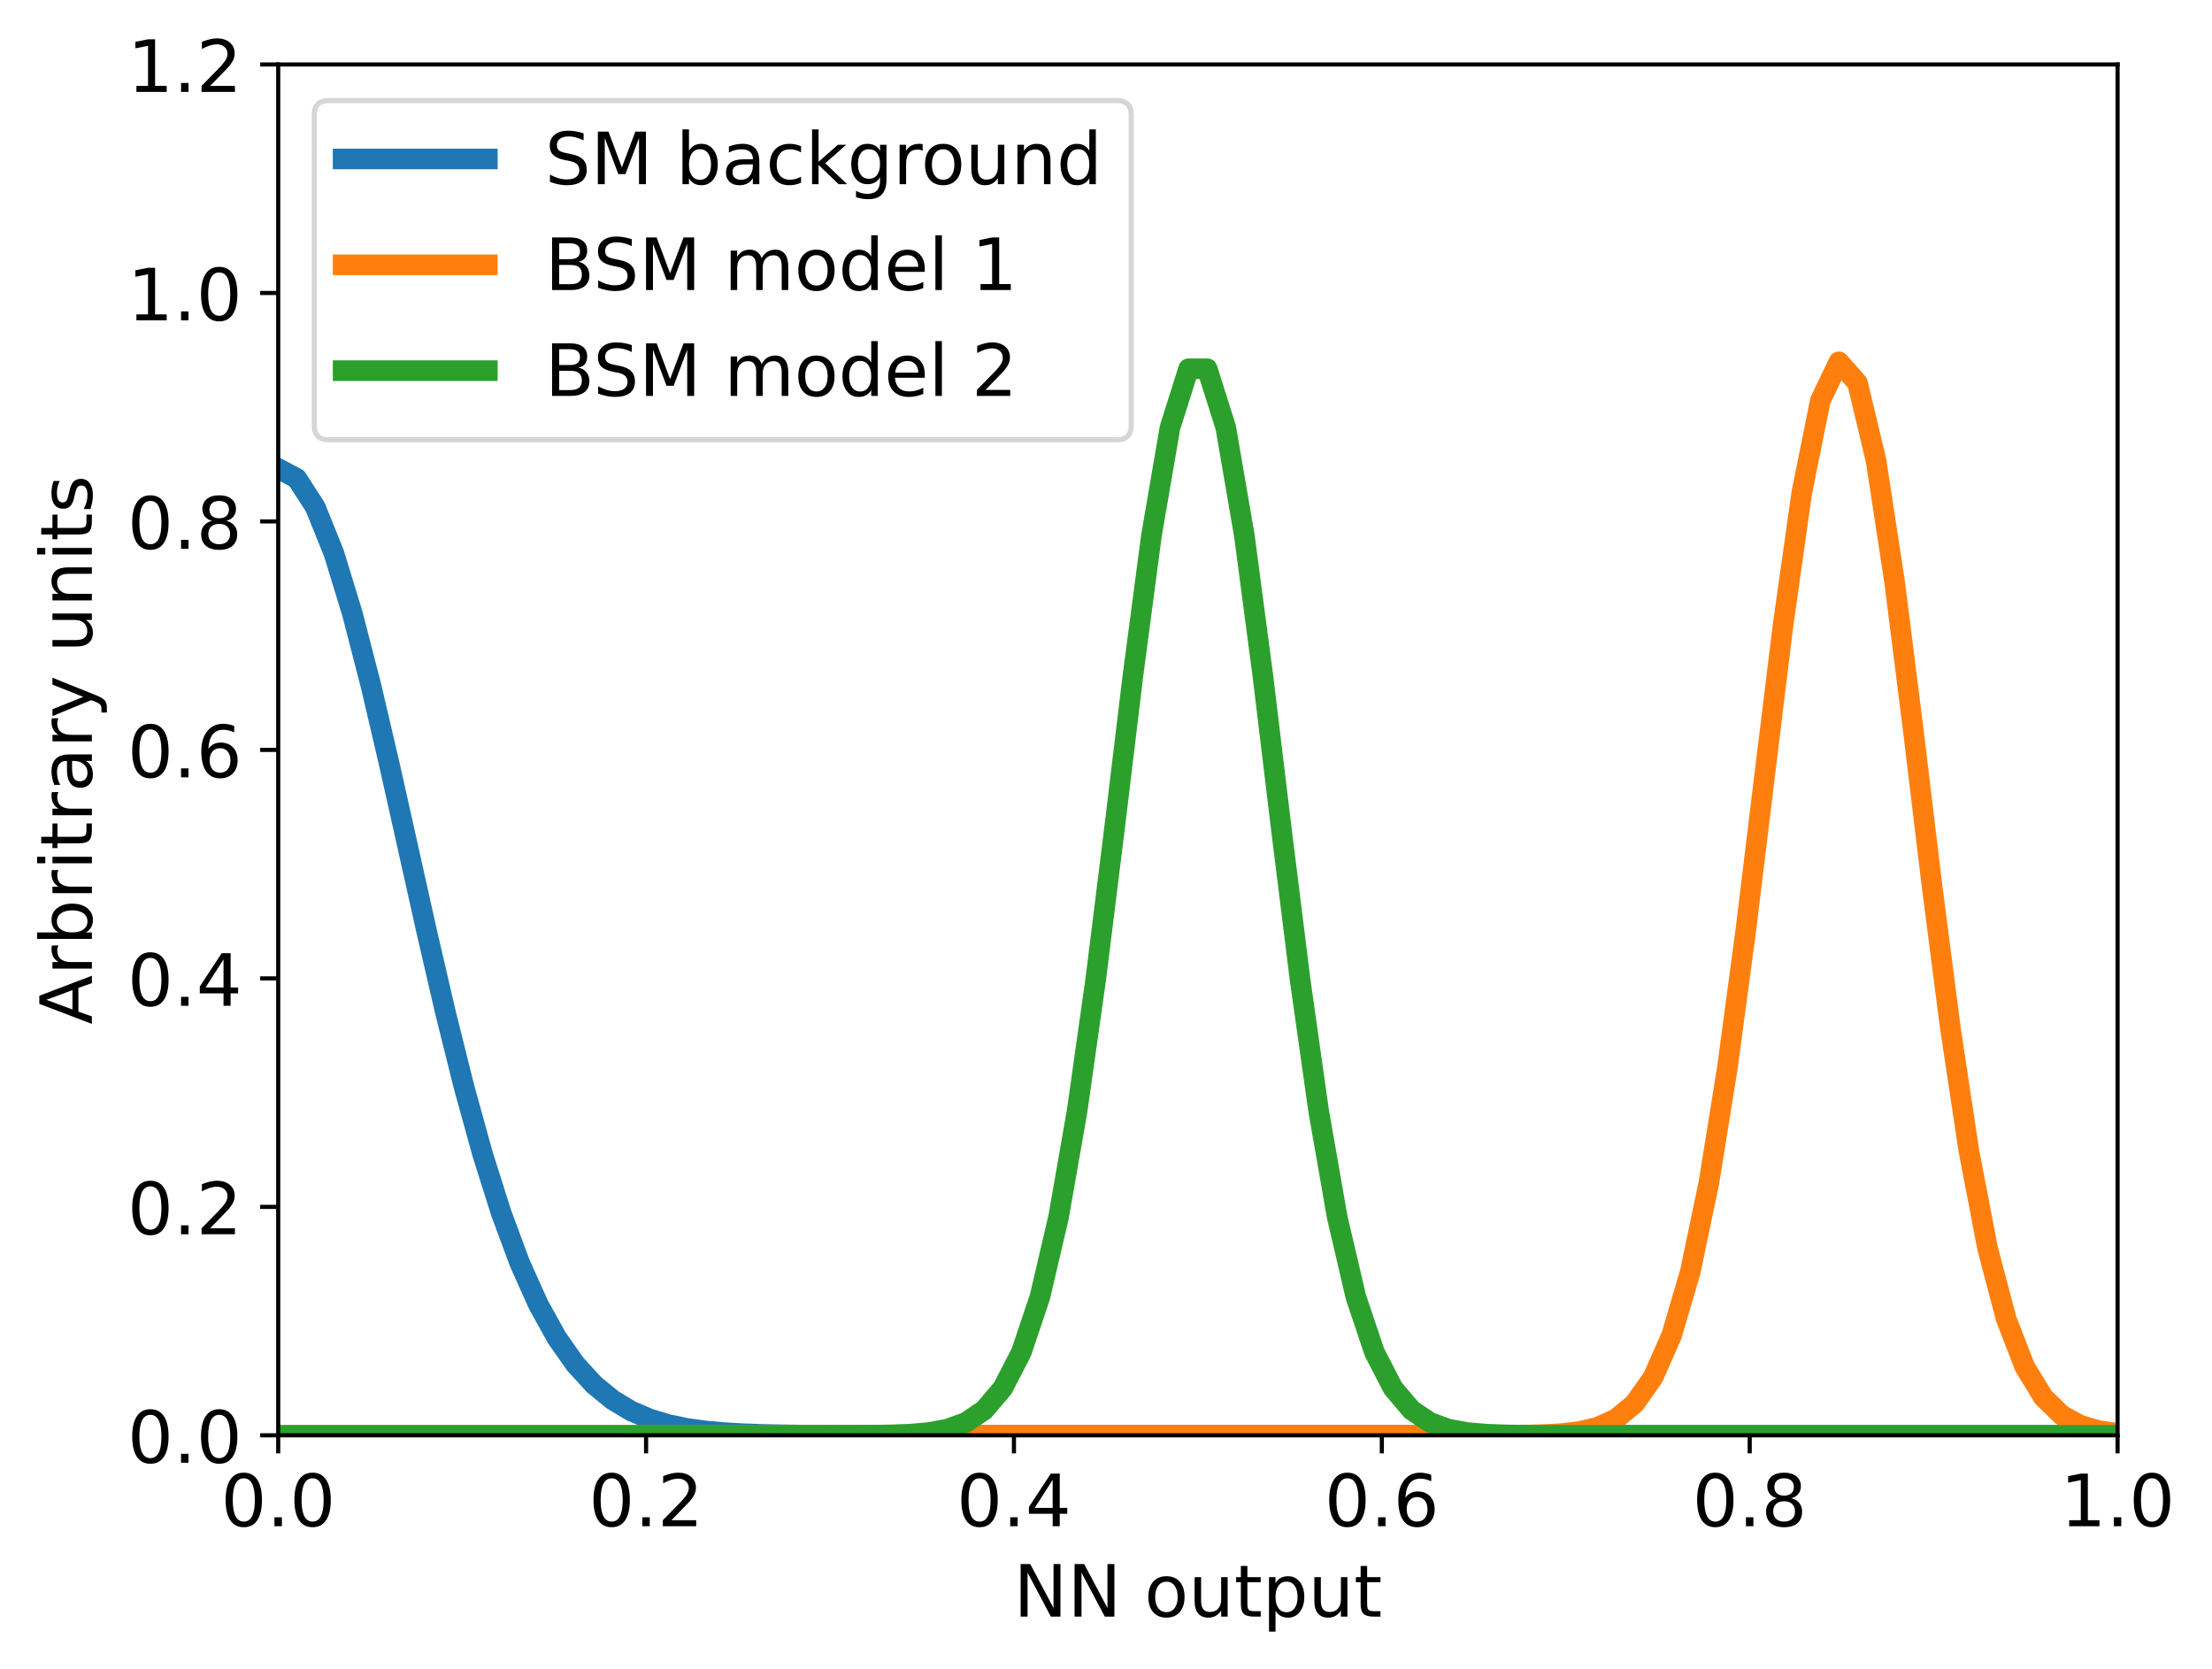 <?xml version="1.0" encoding="utf-8" standalone="no"?>
<!DOCTYPE svg PUBLIC "-//W3C//DTD SVG 1.1//EN"
  "http://www.w3.org/Graphics/SVG/1.1/DTD/svg11.dtd">
<!-- Created with matplotlib (https://matplotlib.org/) -->
<svg height="323.93pt" version="1.1" viewBox="0 0 429.466 323.93" width="429.466pt" xmlns="http://www.w3.org/2000/svg" xmlns:xlink="http://www.w3.org/1999/xlink">
 <defs>
  <style type="text/css">*{stroke-linecap:butt;stroke-linejoin:round;}</style>
 </defs>
 <g id="figure_1">
  <g id="patch_1">
   <path d="M 0 323.93 
L 429.466 323.93 
L 429.466 0 
L 0 0 
z
" style="fill:#ffffff;"/>
  </g>
  <g id="axes_1">
   <g id="patch_2">
    <path d="M 54.014 278.631 
L 411.134 278.631 
L 411.134 12.519 
L 54.014 12.519 
z
" style="fill:#ffffff;"/>
   </g>
   <g id="matplotlib.axis_1">
    <g id="xtick_1">
     <g id="line2d_1">
      <defs>
       <path d="M 0 0 
L 0 3.5 
" id="ma8c63d725e" style="stroke:#000000;stroke-width:0.8;"/>
      </defs>
      <g>
       <use style="stroke:#000000;stroke-width:0.8;" x="54.014" xlink:href="#ma8c63d725e" y="278.631"/>
      </g>
     </g>
     <g id="text_1">
      <!-- 0.0 -->
      <g transform="translate(42.882 296.269)scale(0.14 -0.14)">
       <defs>
        <path d="M 31.781 66.406 
Q 24.172 66.406 20.328 58.906 
Q 16.5 51.422 16.5 36.375 
Q 16.5 21.391 20.328 13.891 
Q 24.172 6.391 31.781 6.391 
Q 39.453 6.391 43.281 13.891 
Q 47.125 21.391 47.125 36.375 
Q 47.125 51.422 43.281 58.906 
Q 39.453 66.406 31.781 66.406 
z
M 31.781 74.219 
Q 44.047 74.219 50.516 64.516 
Q 56.984 54.828 56.984 36.375 
Q 56.984 17.969 50.516 8.266 
Q 44.047 -1.422 31.781 -1.422 
Q 19.531 -1.422 13.062 8.266 
Q 6.594 17.969 6.594 36.375 
Q 6.594 54.828 13.062 64.516 
Q 19.531 74.219 31.781 74.219 
z
" id="DejaVuSans-48"/>
        <path d="M 10.688 12.406 
L 21 12.406 
L 21 0 
L 10.688 0 
z
" id="DejaVuSans-46"/>
       </defs>
       <use xlink:href="#DejaVuSans-48"/>
       <use x="63.623" xlink:href="#DejaVuSans-46"/>
       <use x="95.41" xlink:href="#DejaVuSans-48"/>
      </g>
     </g>
    </g>
    <g id="xtick_2">
     <g id="line2d_2">
      <g>
       <use style="stroke:#000000;stroke-width:0.8;" x="125.438" xlink:href="#ma8c63d725e" y="278.631"/>
      </g>
     </g>
     <g id="text_2">
      <!-- 0.2 -->
      <g transform="translate(114.306 296.269)scale(0.14 -0.14)">
       <defs>
        <path d="M 19.188 8.297 
L 53.609 8.297 
L 53.609 0 
L 7.328 0 
L 7.328 8.297 
Q 12.938 14.109 22.625 23.891 
Q 32.328 33.688 34.812 36.531 
Q 39.547 41.844 41.422 45.531 
Q 43.312 49.219 43.312 52.781 
Q 43.312 58.594 39.234 62.25 
Q 35.156 65.922 28.609 65.922 
Q 23.969 65.922 18.812 64.312 
Q 13.672 62.703 7.812 59.422 
L 7.812 69.391 
Q 13.766 71.781 18.938 73 
Q 24.125 74.219 28.422 74.219 
Q 39.75 74.219 46.484 68.547 
Q 53.219 62.891 53.219 53.422 
Q 53.219 48.922 51.531 44.891 
Q 49.859 40.875 45.406 35.406 
Q 44.188 33.984 37.641 27.219 
Q 31.109 20.453 19.188 8.297 
z
" id="DejaVuSans-50"/>
       </defs>
       <use xlink:href="#DejaVuSans-48"/>
       <use x="63.623" xlink:href="#DejaVuSans-46"/>
       <use x="95.41" xlink:href="#DejaVuSans-50"/>
      </g>
     </g>
    </g>
    <g id="xtick_3">
     <g id="line2d_3">
      <g>
       <use style="stroke:#000000;stroke-width:0.8;" x="196.862" xlink:href="#ma8c63d725e" y="278.631"/>
      </g>
     </g>
     <g id="text_3">
      <!-- 0.4 -->
      <g transform="translate(185.73 296.269)scale(0.14 -0.14)">
       <defs>
        <path d="M 37.797 64.312 
L 12.891 25.391 
L 37.797 25.391 
z
M 35.203 72.906 
L 47.609 72.906 
L 47.609 25.391 
L 58.016 25.391 
L 58.016 17.188 
L 47.609 17.188 
L 47.609 0 
L 37.797 0 
L 37.797 17.188 
L 4.891 17.188 
L 4.891 26.703 
z
" id="DejaVuSans-52"/>
       </defs>
       <use xlink:href="#DejaVuSans-48"/>
       <use x="63.623" xlink:href="#DejaVuSans-46"/>
       <use x="95.41" xlink:href="#DejaVuSans-52"/>
      </g>
     </g>
    </g>
    <g id="xtick_4">
     <g id="line2d_4">
      <g>
       <use style="stroke:#000000;stroke-width:0.8;" x="268.286" xlink:href="#ma8c63d725e" y="278.631"/>
      </g>
     </g>
     <g id="text_4">
      <!-- 0.6 -->
      <g transform="translate(257.154 296.269)scale(0.14 -0.14)">
       <defs>
        <path d="M 33.016 40.375 
Q 26.375 40.375 22.484 35.828 
Q 18.609 31.297 18.609 23.391 
Q 18.609 15.531 22.484 10.953 
Q 26.375 6.391 33.016 6.391 
Q 39.656 6.391 43.531 10.953 
Q 47.406 15.531 47.406 23.391 
Q 47.406 31.297 43.531 35.828 
Q 39.656 40.375 33.016 40.375 
z
M 52.594 71.297 
L 52.594 62.312 
Q 48.875 64.062 45.094 64.984 
Q 41.312 65.922 37.594 65.922 
Q 27.828 65.922 22.672 59.328 
Q 17.531 52.734 16.797 39.406 
Q 19.672 43.656 24.016 45.922 
Q 28.375 48.188 33.594 48.188 
Q 44.578 48.188 50.953 41.516 
Q 57.328 34.859 57.328 23.391 
Q 57.328 12.156 50.688 5.359 
Q 44.047 -1.422 33.016 -1.422 
Q 20.359 -1.422 13.672 8.266 
Q 6.984 17.969 6.984 36.375 
Q 6.984 53.656 15.188 63.938 
Q 23.391 74.219 37.203 74.219 
Q 40.922 74.219 44.703 73.484 
Q 48.484 72.75 52.594 71.297 
z
" id="DejaVuSans-54"/>
       </defs>
       <use xlink:href="#DejaVuSans-48"/>
       <use x="63.623" xlink:href="#DejaVuSans-46"/>
       <use x="95.41" xlink:href="#DejaVuSans-54"/>
      </g>
     </g>
    </g>
    <g id="xtick_5">
     <g id="line2d_5">
      <g>
       <use style="stroke:#000000;stroke-width:0.8;" x="339.71" xlink:href="#ma8c63d725e" y="278.631"/>
      </g>
     </g>
     <g id="text_5">
      <!-- 0.8 -->
      <g transform="translate(328.578 296.269)scale(0.14 -0.14)">
       <defs>
        <path d="M 31.781 34.625 
Q 24.75 34.625 20.719 30.859 
Q 16.703 27.094 16.703 20.516 
Q 16.703 13.922 20.719 10.156 
Q 24.75 6.391 31.781 6.391 
Q 38.812 6.391 42.859 10.172 
Q 46.922 13.969 46.922 20.516 
Q 46.922 27.094 42.891 30.859 
Q 38.875 34.625 31.781 34.625 
z
M 21.922 38.812 
Q 15.578 40.375 12.031 44.719 
Q 8.5 49.078 8.5 55.328 
Q 8.5 64.062 14.719 69.141 
Q 20.953 74.219 31.781 74.219 
Q 42.672 74.219 48.875 69.141 
Q 55.078 64.062 55.078 55.328 
Q 55.078 49.078 51.531 44.719 
Q 48 40.375 41.703 38.812 
Q 48.828 37.156 52.797 32.312 
Q 56.781 27.484 56.781 20.516 
Q 56.781 9.906 50.312 4.234 
Q 43.844 -1.422 31.781 -1.422 
Q 19.734 -1.422 13.25 4.234 
Q 6.781 9.906 6.781 20.516 
Q 6.781 27.484 10.781 32.312 
Q 14.797 37.156 21.922 38.812 
z
M 18.312 54.391 
Q 18.312 48.734 21.844 45.562 
Q 25.391 42.391 31.781 42.391 
Q 38.141 42.391 41.719 45.562 
Q 45.312 48.734 45.312 54.391 
Q 45.312 60.062 41.719 63.234 
Q 38.141 66.406 31.781 66.406 
Q 25.391 66.406 21.844 63.234 
Q 18.312 60.062 18.312 54.391 
z
" id="DejaVuSans-56"/>
       </defs>
       <use xlink:href="#DejaVuSans-48"/>
       <use x="63.623" xlink:href="#DejaVuSans-46"/>
       <use x="95.41" xlink:href="#DejaVuSans-56"/>
      </g>
     </g>
    </g>
    <g id="xtick_6">
     <g id="line2d_6">
      <g>
       <use style="stroke:#000000;stroke-width:0.8;" x="411.134" xlink:href="#ma8c63d725e" y="278.631"/>
      </g>
     </g>
     <g id="text_6">
      <!-- 1.0 -->
      <g transform="translate(400.002 296.269)scale(0.14 -0.14)">
       <defs>
        <path d="M 12.406 8.297 
L 28.516 8.297 
L 28.516 63.922 
L 10.984 60.406 
L 10.984 69.391 
L 28.422 72.906 
L 38.281 72.906 
L 38.281 8.297 
L 54.391 8.297 
L 54.391 0 
L 12.406 0 
z
" id="DejaVuSans-49"/>
       </defs>
       <use xlink:href="#DejaVuSans-49"/>
       <use x="63.623" xlink:href="#DejaVuSans-46"/>
       <use x="95.41" xlink:href="#DejaVuSans-48"/>
      </g>
     </g>
    </g>
    <g id="text_7">
     <!-- NN output -->
     <g transform="translate(196.787 313.818)scale(0.14 -0.14)">
      <defs>
       <path d="M 9.812 72.906 
L 23.094 72.906 
L 55.422 11.922 
L 55.422 72.906 
L 64.984 72.906 
L 64.984 0 
L 51.703 0 
L 19.391 60.984 
L 19.391 0 
L 9.812 0 
z
" id="DejaVuSans-78"/>
       <path id="DejaVuSans-32"/>
       <path d="M 30.609 48.391 
Q 23.391 48.391 19.188 42.75 
Q 14.984 37.109 14.984 27.297 
Q 14.984 17.484 19.156 11.844 
Q 23.344 6.203 30.609 6.203 
Q 37.797 6.203 41.984 11.859 
Q 46.188 17.531 46.188 27.297 
Q 46.188 37.016 41.984 42.703 
Q 37.797 48.391 30.609 48.391 
z
M 30.609 56 
Q 42.328 56 49.016 48.375 
Q 55.719 40.766 55.719 27.297 
Q 55.719 13.875 49.016 6.219 
Q 42.328 -1.422 30.609 -1.422 
Q 18.844 -1.422 12.172 6.219 
Q 5.516 13.875 5.516 27.297 
Q 5.516 40.766 12.172 48.375 
Q 18.844 56 30.609 56 
z
" id="DejaVuSans-111"/>
       <path d="M 8.5 21.578 
L 8.5 54.688 
L 17.484 54.688 
L 17.484 21.922 
Q 17.484 14.156 20.5 10.266 
Q 23.531 6.391 29.594 6.391 
Q 36.859 6.391 41.078 11.031 
Q 45.312 15.672 45.312 23.688 
L 45.312 54.688 
L 54.297 54.688 
L 54.297 0 
L 45.312 0 
L 45.312 8.406 
Q 42.047 3.422 37.719 1 
Q 33.406 -1.422 27.688 -1.422 
Q 18.266 -1.422 13.375 4.438 
Q 8.5 10.297 8.5 21.578 
z
M 31.109 56 
z
" id="DejaVuSans-117"/>
       <path d="M 18.312 70.219 
L 18.312 54.688 
L 36.812 54.688 
L 36.812 47.703 
L 18.312 47.703 
L 18.312 18.016 
Q 18.312 11.328 20.141 9.422 
Q 21.969 7.516 27.594 7.516 
L 36.812 7.516 
L 36.812 0 
L 27.594 0 
Q 17.188 0 13.234 3.875 
Q 9.281 7.766 9.281 18.016 
L 9.281 47.703 
L 2.688 47.703 
L 2.688 54.688 
L 9.281 54.688 
L 9.281 70.219 
z
" id="DejaVuSans-116"/>
       <path d="M 18.109 8.203 
L 18.109 -20.797 
L 9.078 -20.797 
L 9.078 54.688 
L 18.109 54.688 
L 18.109 46.391 
Q 20.953 51.266 25.266 53.625 
Q 29.594 56 35.594 56 
Q 45.562 56 51.781 48.094 
Q 58.016 40.188 58.016 27.297 
Q 58.016 14.406 51.781 6.484 
Q 45.562 -1.422 35.594 -1.422 
Q 29.594 -1.422 25.266 0.953 
Q 20.953 3.328 18.109 8.203 
z
M 48.688 27.297 
Q 48.688 37.203 44.609 42.844 
Q 40.531 48.484 33.406 48.484 
Q 26.266 48.484 22.188 42.844 
Q 18.109 37.203 18.109 27.297 
Q 18.109 17.391 22.188 11.75 
Q 26.266 6.109 33.406 6.109 
Q 40.531 6.109 44.609 11.75 
Q 48.688 17.391 48.688 27.297 
z
" id="DejaVuSans-112"/>
      </defs>
      <use xlink:href="#DejaVuSans-78"/>
      <use x="74.805" xlink:href="#DejaVuSans-78"/>
      <use x="149.609" xlink:href="#DejaVuSans-32"/>
      <use x="181.396" xlink:href="#DejaVuSans-111"/>
      <use x="242.578" xlink:href="#DejaVuSans-117"/>
      <use x="305.957" xlink:href="#DejaVuSans-116"/>
      <use x="345.166" xlink:href="#DejaVuSans-112"/>
      <use x="408.643" xlink:href="#DejaVuSans-117"/>
      <use x="472.021" xlink:href="#DejaVuSans-116"/>
     </g>
    </g>
   </g>
   <g id="matplotlib.axis_2">
    <g id="ytick_1">
     <g id="line2d_7">
      <defs>
       <path d="M 0 0 
L -3.5 0 
" id="mce5cf6ac0a" style="stroke:#000000;stroke-width:0.8;"/>
      </defs>
      <g>
       <use style="stroke:#000000;stroke-width:0.8;" x="54.014" xlink:href="#mce5cf6ac0a" y="278.631"/>
      </g>
     </g>
     <g id="text_8">
      <!-- 0.0 -->
      <g transform="translate(24.749 283.95)scale(0.14 -0.14)">
       <use xlink:href="#DejaVuSans-48"/>
       <use x="63.623" xlink:href="#DejaVuSans-46"/>
       <use x="95.41" xlink:href="#DejaVuSans-48"/>
      </g>
     </g>
    </g>
    <g id="ytick_2">
     <g id="line2d_8">
      <g>
       <use style="stroke:#000000;stroke-width:0.8;" x="54.014" xlink:href="#mce5cf6ac0a" y="234.279"/>
      </g>
     </g>
     <g id="text_9">
      <!-- 0.2 -->
      <g transform="translate(24.749 239.598)scale(0.14 -0.14)">
       <use xlink:href="#DejaVuSans-48"/>
       <use x="63.623" xlink:href="#DejaVuSans-46"/>
       <use x="95.41" xlink:href="#DejaVuSans-50"/>
      </g>
     </g>
    </g>
    <g id="ytick_3">
     <g id="line2d_9">
      <g>
       <use style="stroke:#000000;stroke-width:0.8;" x="54.014" xlink:href="#mce5cf6ac0a" y="189.927"/>
      </g>
     </g>
     <g id="text_10">
      <!-- 0.4 -->
      <g transform="translate(24.749 195.246)scale(0.14 -0.14)">
       <use xlink:href="#DejaVuSans-48"/>
       <use x="63.623" xlink:href="#DejaVuSans-46"/>
       <use x="95.41" xlink:href="#DejaVuSans-52"/>
      </g>
     </g>
    </g>
    <g id="ytick_4">
     <g id="line2d_10">
      <g>
       <use style="stroke:#000000;stroke-width:0.8;" x="54.014" xlink:href="#mce5cf6ac0a" y="145.575"/>
      </g>
     </g>
     <g id="text_11">
      <!-- 0.6 -->
      <g transform="translate(24.749 150.894)scale(0.14 -0.14)">
       <use xlink:href="#DejaVuSans-48"/>
       <use x="63.623" xlink:href="#DejaVuSans-46"/>
       <use x="95.41" xlink:href="#DejaVuSans-54"/>
      </g>
     </g>
    </g>
    <g id="ytick_5">
     <g id="line2d_11">
      <g>
       <use style="stroke:#000000;stroke-width:0.8;" x="54.014" xlink:href="#mce5cf6ac0a" y="101.223"/>
      </g>
     </g>
     <g id="text_12">
      <!-- 0.8 -->
      <g transform="translate(24.749 106.542)scale(0.14 -0.14)">
       <use xlink:href="#DejaVuSans-48"/>
       <use x="63.623" xlink:href="#DejaVuSans-46"/>
       <use x="95.41" xlink:href="#DejaVuSans-56"/>
      </g>
     </g>
    </g>
    <g id="ytick_6">
     <g id="line2d_12">
      <g>
       <use style="stroke:#000000;stroke-width:0.8;" x="54.014" xlink:href="#mce5cf6ac0a" y="56.871"/>
      </g>
     </g>
     <g id="text_13">
      <!-- 1.0 -->
      <g transform="translate(24.749 62.19)scale(0.14 -0.14)">
       <use xlink:href="#DejaVuSans-49"/>
       <use x="63.623" xlink:href="#DejaVuSans-46"/>
       <use x="95.41" xlink:href="#DejaVuSans-48"/>
      </g>
     </g>
    </g>
    <g id="ytick_7">
     <g id="line2d_13">
      <g>
       <use style="stroke:#000000;stroke-width:0.8;" x="54.014" xlink:href="#mce5cf6ac0a" y="12.519"/>
      </g>
     </g>
     <g id="text_14">
      <!-- 1.2 -->
      <g transform="translate(24.749 17.838)scale(0.14 -0.14)">
       <use xlink:href="#DejaVuSans-49"/>
       <use x="63.623" xlink:href="#DejaVuSans-46"/>
       <use x="95.41" xlink:href="#DejaVuSans-50"/>
      </g>
     </g>
    </g>
    <g id="text_15">
     <!-- Arbritrary units -->
     <g transform="translate(17.838 198.872)rotate(-90)scale(0.14 -0.14)">
      <defs>
       <path d="M 34.188 63.188 
L 20.797 26.906 
L 47.609 26.906 
z
M 28.609 72.906 
L 39.797 72.906 
L 67.578 0 
L 57.328 0 
L 50.688 18.703 
L 17.828 18.703 
L 11.188 0 
L 0.781 0 
z
" id="DejaVuSans-65"/>
       <path d="M 41.109 46.297 
Q 39.594 47.172 37.812 47.578 
Q 36.031 48 33.891 48 
Q 26.266 48 22.188 43.047 
Q 18.109 38.094 18.109 28.812 
L 18.109 0 
L 9.078 0 
L 9.078 54.688 
L 18.109 54.688 
L 18.109 46.188 
Q 20.953 51.172 25.484 53.578 
Q 30.031 56 36.531 56 
Q 37.453 56 38.578 55.875 
Q 39.703 55.766 41.062 55.516 
z
" id="DejaVuSans-114"/>
       <path d="M 48.688 27.297 
Q 48.688 37.203 44.609 42.844 
Q 40.531 48.484 33.406 48.484 
Q 26.266 48.484 22.188 42.844 
Q 18.109 37.203 18.109 27.297 
Q 18.109 17.391 22.188 11.75 
Q 26.266 6.109 33.406 6.109 
Q 40.531 6.109 44.609 11.75 
Q 48.688 17.391 48.688 27.297 
z
M 18.109 46.391 
Q 20.953 51.266 25.266 53.625 
Q 29.594 56 35.594 56 
Q 45.562 56 51.781 48.094 
Q 58.016 40.188 58.016 27.297 
Q 58.016 14.406 51.781 6.484 
Q 45.562 -1.422 35.594 -1.422 
Q 29.594 -1.422 25.266 0.953 
Q 20.953 3.328 18.109 8.203 
L 18.109 0 
L 9.078 0 
L 9.078 75.984 
L 18.109 75.984 
z
" id="DejaVuSans-98"/>
       <path d="M 9.422 54.688 
L 18.406 54.688 
L 18.406 0 
L 9.422 0 
z
M 9.422 75.984 
L 18.406 75.984 
L 18.406 64.594 
L 9.422 64.594 
z
" id="DejaVuSans-105"/>
       <path d="M 34.281 27.484 
Q 23.391 27.484 19.188 25 
Q 14.984 22.516 14.984 16.5 
Q 14.984 11.719 18.141 8.906 
Q 21.297 6.109 26.703 6.109 
Q 34.188 6.109 38.703 11.406 
Q 43.219 16.703 43.219 25.484 
L 43.219 27.484 
z
M 52.203 31.203 
L 52.203 0 
L 43.219 0 
L 43.219 8.297 
Q 40.141 3.328 35.547 0.953 
Q 30.953 -1.422 24.312 -1.422 
Q 15.922 -1.422 10.953 3.297 
Q 6 8.016 6 15.922 
Q 6 25.141 12.172 29.828 
Q 18.359 34.516 30.609 34.516 
L 43.219 34.516 
L 43.219 35.406 
Q 43.219 41.609 39.141 45 
Q 35.062 48.391 27.688 48.391 
Q 23 48.391 18.547 47.266 
Q 14.109 46.141 10.016 43.891 
L 10.016 52.203 
Q 14.938 54.109 19.578 55.047 
Q 24.219 56 28.609 56 
Q 40.484 56 46.344 49.844 
Q 52.203 43.703 52.203 31.203 
z
" id="DejaVuSans-97"/>
       <path d="M 32.172 -5.078 
Q 28.375 -14.844 24.75 -17.812 
Q 21.141 -20.797 15.094 -20.797 
L 7.906 -20.797 
L 7.906 -13.281 
L 13.188 -13.281 
Q 16.891 -13.281 18.938 -11.516 
Q 21 -9.766 23.484 -3.219 
L 25.094 0.875 
L 2.984 54.688 
L 12.5 54.688 
L 29.594 11.922 
L 46.688 54.688 
L 56.203 54.688 
z
" id="DejaVuSans-121"/>
       <path d="M 54.891 33.016 
L 54.891 0 
L 45.906 0 
L 45.906 32.719 
Q 45.906 40.484 42.875 44.328 
Q 39.844 48.188 33.797 48.188 
Q 26.516 48.188 22.312 43.547 
Q 18.109 38.922 18.109 30.906 
L 18.109 0 
L 9.078 0 
L 9.078 54.688 
L 18.109 54.688 
L 18.109 46.188 
Q 21.344 51.125 25.703 53.562 
Q 30.078 56 35.797 56 
Q 45.219 56 50.047 50.172 
Q 54.891 44.344 54.891 33.016 
z
" id="DejaVuSans-110"/>
       <path d="M 44.281 53.078 
L 44.281 44.578 
Q 40.484 46.531 36.375 47.5 
Q 32.281 48.484 27.875 48.484 
Q 21.188 48.484 17.844 46.438 
Q 14.5 44.391 14.5 40.281 
Q 14.5 37.156 16.891 35.375 
Q 19.281 33.594 26.516 31.984 
L 29.594 31.297 
Q 39.156 29.25 43.188 25.516 
Q 47.219 21.781 47.219 15.094 
Q 47.219 7.469 41.188 3.016 
Q 35.156 -1.422 24.609 -1.422 
Q 20.219 -1.422 15.453 -0.562 
Q 10.688 0.297 5.422 2 
L 5.422 11.281 
Q 10.406 8.688 15.234 7.391 
Q 20.062 6.109 24.812 6.109 
Q 31.156 6.109 34.562 8.281 
Q 37.984 10.453 37.984 14.406 
Q 37.984 18.062 35.516 20.016 
Q 33.062 21.969 24.703 23.781 
L 21.578 24.516 
Q 13.234 26.266 9.516 29.906 
Q 5.812 33.547 5.812 39.891 
Q 5.812 47.609 11.281 51.797 
Q 16.75 56 26.812 56 
Q 31.781 56 36.172 55.266 
Q 40.578 54.547 44.281 53.078 
z
" id="DejaVuSans-115"/>
      </defs>
      <use xlink:href="#DejaVuSans-65"/>
      <use x="68.408" xlink:href="#DejaVuSans-114"/>
      <use x="109.521" xlink:href="#DejaVuSans-98"/>
      <use x="172.998" xlink:href="#DejaVuSans-114"/>
      <use x="214.111" xlink:href="#DejaVuSans-105"/>
      <use x="241.895" xlink:href="#DejaVuSans-116"/>
      <use x="281.104" xlink:href="#DejaVuSans-114"/>
      <use x="322.217" xlink:href="#DejaVuSans-97"/>
      <use x="383.496" xlink:href="#DejaVuSans-114"/>
      <use x="424.609" xlink:href="#DejaVuSans-121"/>
      <use x="483.789" xlink:href="#DejaVuSans-32"/>
      <use x="515.576" xlink:href="#DejaVuSans-117"/>
      <use x="578.955" xlink:href="#DejaVuSans-110"/>
      <use x="642.334" xlink:href="#DejaVuSans-105"/>
      <use x="670.117" xlink:href="#DejaVuSans-116"/>
      <use x="709.326" xlink:href="#DejaVuSans-115"/>
     </g>
    </g>
   </g>
   <g id="line2d_14">
    <path clip-path="url(#pa31aa05b3d)" d="M 54.014 90.959 
L 57.621 92.864 
L 61.228 98.464 
L 64.836 107.425 
L 68.443 119.226 
L 72.05 133.212 
L 75.657 148.65 
L 79.265 164.796 
L 82.872 180.95 
L 86.479 196.505 
L 90.086 210.978 
L 93.694 224.026 
L 97.301 235.447 
L 100.908 245.17 
L 104.516 253.227 
L 108.123 259.734 
L 111.73 264.858 
L 115.337 268.795 
L 118.945 271.749 
L 122.552 273.913 
L 126.159 275.462 
L 129.766 276.545 
L 133.374 277.286 
L 136.981 277.781 
L 140.588 278.105 
L 144.196 278.312 
L 147.803 278.441 
L 151.41 278.52 
L 155.017 278.568 
L 158.625 278.596 
L 162.232 278.612 
L 165.839 278.621 
L 169.446 278.625 
L 173.054 278.628 
L 176.661 278.629 
L 180.268 278.63 
L 183.876 278.631 
L 187.483 278.631 
L 191.09 278.631 
L 194.697 278.631 
L 198.305 278.631 
L 201.912 278.631 
L 205.519 278.631 
L 209.126 278.631 
L 212.734 278.631 
L 216.341 278.631 
L 219.948 278.631 
L 223.556 278.631 
L 227.163 278.631 
L 230.77 278.631 
L 234.377 278.631 
L 237.985 278.631 
L 241.592 278.631 
L 245.199 278.631 
L 248.806 278.631 
L 252.414 278.631 
L 256.021 278.631 
L 259.628 278.631 
L 263.236 278.631 
L 266.843 278.631 
L 270.45 278.631 
L 274.057 278.631 
L 277.665 278.631 
L 281.272 278.631 
L 284.879 278.631 
L 288.486 278.631 
L 292.094 278.631 
L 295.701 278.631 
L 299.308 278.631 
L 302.916 278.631 
L 306.523 278.631 
L 310.13 278.631 
L 313.737 278.631 
L 317.345 278.631 
L 320.952 278.631 
L 324.559 278.631 
L 328.166 278.631 
L 331.774 278.631 
L 335.381 278.631 
L 338.988 278.631 
L 342.596 278.631 
L 346.203 278.631 
L 349.81 278.631 
L 353.417 278.631 
L 357.025 278.631 
L 360.632 278.631 
L 364.239 278.631 
L 367.846 278.631 
L 371.454 278.631 
L 375.061 278.631 
L 378.668 278.631 
L 382.276 278.631 
L 385.883 278.631 
L 389.49 278.631 
L 393.097 278.631 
L 396.705 278.631 
L 400.312 278.631 
L 403.919 278.631 
L 407.526 278.631 
L 411.134 278.631 
" style="fill:none;stroke:#1f77b4;stroke-linecap:square;stroke-width:4;"/>
   </g>
   <g id="line2d_15">
    <path clip-path="url(#pa31aa05b3d)" d="M 54.014 278.631 
L 57.621 278.631 
L 61.228 278.631 
L 64.836 278.631 
L 68.443 278.631 
L 72.05 278.631 
L 75.657 278.631 
L 79.265 278.631 
L 82.872 278.631 
L 86.479 278.631 
L 90.086 278.631 
L 93.694 278.631 
L 97.301 278.631 
L 100.908 278.631 
L 104.516 278.631 
L 108.123 278.631 
L 111.73 278.631 
L 115.337 278.631 
L 118.945 278.631 
L 122.552 278.631 
L 126.159 278.631 
L 129.766 278.631 
L 133.374 278.631 
L 136.981 278.631 
L 140.588 278.631 
L 144.196 278.631 
L 147.803 278.631 
L 151.41 278.631 
L 155.017 278.631 
L 158.625 278.631 
L 162.232 278.631 
L 165.839 278.631 
L 169.446 278.631 
L 173.054 278.631 
L 176.661 278.631 
L 180.268 278.631 
L 183.876 278.631 
L 187.483 278.631 
L 191.09 278.631 
L 194.697 278.631 
L 198.305 278.631 
L 201.912 278.631 
L 205.519 278.631 
L 209.126 278.631 
L 212.734 278.631 
L 216.341 278.631 
L 219.948 278.631 
L 223.556 278.631 
L 227.163 278.631 
L 230.77 278.631 
L 234.377 278.631 
L 237.985 278.631 
L 241.592 278.631 
L 245.199 278.631 
L 248.806 278.631 
L 252.414 278.631 
L 256.021 278.631 
L 259.628 278.631 
L 263.236 278.631 
L 266.843 278.631 
L 270.45 278.631 
L 274.057 278.631 
L 277.665 278.631 
L 281.272 278.63 
L 284.879 278.629 
L 288.486 278.625 
L 292.094 278.613 
L 295.701 278.581 
L 299.308 278.502 
L 302.916 278.319 
L 306.523 277.915 
L 310.13 277.08 
L 313.737 275.453 
L 317.345 272.48 
L 320.952 267.383 
L 324.559 259.193 
L 328.166 246.893 
L 331.774 229.664 
L 335.381 207.245 
L 338.988 180.298 
L 342.596 150.642 
L 346.203 121.224 
L 349.81 95.711 
L 353.417 77.778 
L 357.025 70.239 
L 360.632 74.333 
L 364.239 89.383 
L 367.846 112.985 
L 371.454 141.634 
L 375.061 171.571 
L 378.668 199.577 
L 382.276 223.474 
L 385.883 242.267 
L 389.49 255.979 
L 393.097 265.298 
L 396.705 271.215 
L 400.312 274.734 
L 403.919 276.696 
L 407.526 277.723 
L 411.134 278.228 
" style="fill:none;stroke:#ff7f0e;stroke-linecap:square;stroke-width:4;"/>
   </g>
   <g id="line2d_16">
    <path clip-path="url(#pa31aa05b3d)" d="M 54.014 278.631 
L 57.621 278.631 
L 61.228 278.631 
L 64.836 278.631 
L 68.443 278.631 
L 72.05 278.631 
L 75.657 278.631 
L 79.265 278.631 
L 82.872 278.631 
L 86.479 278.631 
L 90.086 278.631 
L 93.694 278.631 
L 97.301 278.631 
L 100.908 278.631 
L 104.516 278.631 
L 108.123 278.631 
L 111.73 278.631 
L 115.337 278.631 
L 118.945 278.631 
L 122.552 278.631 
L 126.159 278.631 
L 129.766 278.631 
L 133.374 278.631 
L 136.981 278.631 
L 140.588 278.631 
L 144.196 278.631 
L 147.803 278.631 
L 151.41 278.631 
L 155.017 278.63 
L 158.625 278.63 
L 162.232 278.627 
L 165.839 278.618 
L 169.446 278.595 
L 173.054 278.538 
L 176.661 278.401 
L 180.268 278.092 
L 183.876 277.44 
L 187.483 276.142 
L 191.09 273.718 
L 194.697 269.466 
L 198.305 262.476 
L 201.912 251.725 
L 205.519 236.287 
L 209.126 215.664 
L 212.734 190.156 
L 216.341 161.166 
L 219.948 131.272 
L 223.556 103.957 
L 227.163 82.989 
L 230.77 71.579 
L 234.377 71.579 
L 237.985 82.989 
L 241.592 103.957 
L 245.199 131.272 
L 248.806 161.166 
L 252.414 190.156 
L 256.021 215.664 
L 259.628 236.287 
L 263.236 251.725 
L 266.843 262.476 
L 270.45 269.466 
L 274.057 273.718 
L 277.665 276.142 
L 281.272 277.44 
L 284.879 278.092 
L 288.486 278.401 
L 292.094 278.538 
L 295.701 278.595 
L 299.308 278.618 
L 302.916 278.627 
L 306.523 278.63 
L 310.13 278.63 
L 313.737 278.631 
L 317.345 278.631 
L 320.952 278.631 
L 324.559 278.631 
L 328.166 278.631 
L 331.774 278.631 
L 335.381 278.631 
L 338.988 278.631 
L 342.596 278.631 
L 346.203 278.631 
L 349.81 278.631 
L 353.417 278.631 
L 357.025 278.631 
L 360.632 278.631 
L 364.239 278.631 
L 367.846 278.631 
L 371.454 278.631 
L 375.061 278.631 
L 378.668 278.631 
L 382.276 278.631 
L 385.883 278.631 
L 389.49 278.631 
L 393.097 278.631 
L 396.705 278.631 
L 400.312 278.631 
L 403.919 278.631 
L 407.526 278.631 
L 411.134 278.631 
" style="fill:none;stroke:#2ca02c;stroke-linecap:square;stroke-width:4;"/>
   </g>
   <g id="patch_3">
    <path d="M 54.014 278.631 
L 54.014 12.519 
" style="fill:none;stroke:#000000;stroke-linecap:square;stroke-linejoin:miter;stroke-width:0.8;"/>
   </g>
   <g id="patch_4">
    <path d="M 411.134 278.631 
L 411.134 12.519 
" style="fill:none;stroke:#000000;stroke-linecap:square;stroke-linejoin:miter;stroke-width:0.8;"/>
   </g>
   <g id="patch_5">
    <path d="M 54.014 278.631 
L 411.134 278.631 
" style="fill:none;stroke:#000000;stroke-linecap:square;stroke-linejoin:miter;stroke-width:0.8;"/>
   </g>
   <g id="patch_6">
    <path d="M 54.014 12.519 
L 411.134 12.519 
" style="fill:none;stroke:#000000;stroke-linecap:square;stroke-linejoin:miter;stroke-width:0.8;"/>
   </g>
   <g id="legend_1">
    <g id="patch_7">
     <path d="M 63.814 85.367 
L 216.829 85.367 
Q 219.629 85.367 219.629 82.567 
L 219.629 22.319 
Q 219.629 19.519 216.829 19.519 
L 63.814 19.519 
Q 61.014 19.519 61.014 22.319 
L 61.014 82.567 
Q 61.014 85.367 63.814 85.367 
z
" style="fill:#ffffff;opacity:0.8;stroke:#cccccc;stroke-linejoin:miter;"/>
    </g>
    <g id="line2d_17">
     <path d="M 66.614 30.857 
L 94.614 30.857 
" style="fill:none;stroke:#1f77b4;stroke-linecap:square;stroke-width:4;"/>
    </g>
    <g id="line2d_18"/>
    <g id="text_16">
     <!-- SM background -->
     <g transform="translate(105.814 35.757)scale(0.14 -0.14)">
      <defs>
       <path d="M 53.516 70.516 
L 53.516 60.891 
Q 47.906 63.578 42.922 64.891 
Q 37.938 66.219 33.297 66.219 
Q 25.25 66.219 20.875 63.094 
Q 16.5 59.969 16.5 54.203 
Q 16.5 49.359 19.406 46.891 
Q 22.312 44.438 30.422 42.922 
L 36.375 41.703 
Q 47.406 39.594 52.656 34.297 
Q 57.906 29 57.906 20.125 
Q 57.906 9.516 50.797 4.047 
Q 43.703 -1.422 29.984 -1.422 
Q 24.812 -1.422 18.969 -0.25 
Q 13.141 0.922 6.891 3.219 
L 6.891 13.375 
Q 12.891 10.016 18.656 8.297 
Q 24.422 6.594 29.984 6.594 
Q 38.422 6.594 43.016 9.906 
Q 47.609 13.234 47.609 19.391 
Q 47.609 24.75 44.312 27.781 
Q 41.016 30.812 33.5 32.328 
L 27.484 33.5 
Q 16.453 35.688 11.516 40.375 
Q 6.594 45.062 6.594 53.422 
Q 6.594 63.094 13.406 68.656 
Q 20.219 74.219 32.172 74.219 
Q 37.312 74.219 42.625 73.281 
Q 47.953 72.359 53.516 70.516 
z
" id="DejaVuSans-83"/>
       <path d="M 9.812 72.906 
L 24.516 72.906 
L 43.109 23.297 
L 61.812 72.906 
L 76.516 72.906 
L 76.516 0 
L 66.891 0 
L 66.891 64.016 
L 48.094 14.016 
L 38.188 14.016 
L 19.391 64.016 
L 19.391 0 
L 9.812 0 
z
" id="DejaVuSans-77"/>
       <path d="M 48.781 52.594 
L 48.781 44.188 
Q 44.969 46.297 41.141 47.344 
Q 37.312 48.391 33.406 48.391 
Q 24.656 48.391 19.812 42.844 
Q 14.984 37.312 14.984 27.297 
Q 14.984 17.281 19.812 11.734 
Q 24.656 6.203 33.406 6.203 
Q 37.312 6.203 41.141 7.25 
Q 44.969 8.297 48.781 10.406 
L 48.781 2.094 
Q 45.016 0.344 40.984 -0.531 
Q 36.969 -1.422 32.422 -1.422 
Q 20.062 -1.422 12.781 6.344 
Q 5.516 14.109 5.516 27.297 
Q 5.516 40.672 12.859 48.328 
Q 20.219 56 33.016 56 
Q 37.156 56 41.109 55.141 
Q 45.062 54.297 48.781 52.594 
z
" id="DejaVuSans-99"/>
       <path d="M 9.078 75.984 
L 18.109 75.984 
L 18.109 31.109 
L 44.922 54.688 
L 56.391 54.688 
L 27.391 29.109 
L 57.625 0 
L 45.906 0 
L 18.109 26.703 
L 18.109 0 
L 9.078 0 
z
" id="DejaVuSans-107"/>
       <path d="M 45.406 27.984 
Q 45.406 37.75 41.375 43.109 
Q 37.359 48.484 30.078 48.484 
Q 22.859 48.484 18.828 43.109 
Q 14.797 37.75 14.797 27.984 
Q 14.797 18.266 18.828 12.891 
Q 22.859 7.516 30.078 7.516 
Q 37.359 7.516 41.375 12.891 
Q 45.406 18.266 45.406 27.984 
z
M 54.391 6.781 
Q 54.391 -7.172 48.188 -13.984 
Q 42 -20.797 29.203 -20.797 
Q 24.469 -20.797 20.266 -20.094 
Q 16.062 -19.391 12.109 -17.922 
L 12.109 -9.188 
Q 16.062 -11.328 19.922 -12.344 
Q 23.781 -13.375 27.781 -13.375 
Q 36.625 -13.375 41.016 -8.766 
Q 45.406 -4.156 45.406 5.172 
L 45.406 9.625 
Q 42.625 4.781 38.281 2.391 
Q 33.938 0 27.875 0 
Q 17.828 0 11.672 7.656 
Q 5.516 15.328 5.516 27.984 
Q 5.516 40.672 11.672 48.328 
Q 17.828 56 27.875 56 
Q 33.938 56 38.281 53.609 
Q 42.625 51.219 45.406 46.391 
L 45.406 54.688 
L 54.391 54.688 
z
" id="DejaVuSans-103"/>
       <path d="M 45.406 46.391 
L 45.406 75.984 
L 54.391 75.984 
L 54.391 0 
L 45.406 0 
L 45.406 8.203 
Q 42.578 3.328 38.25 0.953 
Q 33.938 -1.422 27.875 -1.422 
Q 17.969 -1.422 11.734 6.484 
Q 5.516 14.406 5.516 27.297 
Q 5.516 40.188 11.734 48.094 
Q 17.969 56 27.875 56 
Q 33.938 56 38.25 53.625 
Q 42.578 51.266 45.406 46.391 
z
M 14.797 27.297 
Q 14.797 17.391 18.875 11.75 
Q 22.953 6.109 30.078 6.109 
Q 37.203 6.109 41.297 11.75 
Q 45.406 17.391 45.406 27.297 
Q 45.406 37.203 41.297 42.844 
Q 37.203 48.484 30.078 48.484 
Q 22.953 48.484 18.875 42.844 
Q 14.797 37.203 14.797 27.297 
z
" id="DejaVuSans-100"/>
      </defs>
      <use xlink:href="#DejaVuSans-83"/>
      <use x="63.477" xlink:href="#DejaVuSans-77"/>
      <use x="149.756" xlink:href="#DejaVuSans-32"/>
      <use x="181.543" xlink:href="#DejaVuSans-98"/>
      <use x="245.02" xlink:href="#DejaVuSans-97"/>
      <use x="306.299" xlink:href="#DejaVuSans-99"/>
      <use x="361.279" xlink:href="#DejaVuSans-107"/>
      <use x="419.189" xlink:href="#DejaVuSans-103"/>
      <use x="482.666" xlink:href="#DejaVuSans-114"/>
      <use x="521.529" xlink:href="#DejaVuSans-111"/>
      <use x="582.711" xlink:href="#DejaVuSans-117"/>
      <use x="646.09" xlink:href="#DejaVuSans-110"/>
      <use x="709.469" xlink:href="#DejaVuSans-100"/>
     </g>
    </g>
    <g id="line2d_19">
     <path d="M 66.614 51.406 
L 94.614 51.406 
" style="fill:none;stroke:#ff7f0e;stroke-linecap:square;stroke-width:4;"/>
    </g>
    <g id="line2d_20"/>
    <g id="text_17">
     <!-- BSM model 1 -->
     <g transform="translate(105.814 56.306)scale(0.14 -0.14)">
      <defs>
       <path d="M 19.672 34.812 
L 19.672 8.109 
L 35.5 8.109 
Q 43.453 8.109 47.281 11.406 
Q 51.125 14.703 51.125 21.484 
Q 51.125 28.328 47.281 31.562 
Q 43.453 34.812 35.5 34.812 
z
M 19.672 64.797 
L 19.672 42.828 
L 34.281 42.828 
Q 41.5 42.828 45.031 45.531 
Q 48.578 48.25 48.578 53.812 
Q 48.578 59.328 45.031 62.062 
Q 41.5 64.797 34.281 64.797 
z
M 9.812 72.906 
L 35.016 72.906 
Q 46.297 72.906 52.391 68.219 
Q 58.5 63.531 58.5 54.891 
Q 58.5 48.188 55.375 44.234 
Q 52.25 40.281 46.188 39.312 
Q 53.469 37.75 57.5 32.781 
Q 61.531 27.828 61.531 20.406 
Q 61.531 10.641 54.891 5.312 
Q 48.25 0 35.984 0 
L 9.812 0 
z
" id="DejaVuSans-66"/>
       <path d="M 52 44.188 
Q 55.375 50.25 60.062 53.125 
Q 64.75 56 71.094 56 
Q 79.641 56 84.281 50.016 
Q 88.922 44.047 88.922 33.016 
L 88.922 0 
L 79.891 0 
L 79.891 32.719 
Q 79.891 40.578 77.094 44.375 
Q 74.312 48.188 68.609 48.188 
Q 61.625 48.188 57.562 43.547 
Q 53.516 38.922 53.516 30.906 
L 53.516 0 
L 44.484 0 
L 44.484 32.719 
Q 44.484 40.625 41.703 44.406 
Q 38.922 48.188 33.109 48.188 
Q 26.219 48.188 22.156 43.531 
Q 18.109 38.875 18.109 30.906 
L 18.109 0 
L 9.078 0 
L 9.078 54.688 
L 18.109 54.688 
L 18.109 46.188 
Q 21.188 51.219 25.484 53.609 
Q 29.781 56 35.688 56 
Q 41.656 56 45.828 52.969 
Q 50 49.953 52 44.188 
z
" id="DejaVuSans-109"/>
       <path d="M 56.203 29.594 
L 56.203 25.203 
L 14.891 25.203 
Q 15.484 15.922 20.484 11.062 
Q 25.484 6.203 34.422 6.203 
Q 39.594 6.203 44.453 7.469 
Q 49.312 8.734 54.109 11.281 
L 54.109 2.781 
Q 49.266 0.734 44.188 -0.344 
Q 39.109 -1.422 33.891 -1.422 
Q 20.797 -1.422 13.156 6.188 
Q 5.516 13.812 5.516 26.812 
Q 5.516 40.234 12.766 48.109 
Q 20.016 56 32.328 56 
Q 43.359 56 49.781 48.891 
Q 56.203 41.797 56.203 29.594 
z
M 47.219 32.234 
Q 47.125 39.594 43.094 43.984 
Q 39.062 48.391 32.422 48.391 
Q 24.906 48.391 20.391 44.141 
Q 15.875 39.891 15.188 32.172 
z
" id="DejaVuSans-101"/>
       <path d="M 9.422 75.984 
L 18.406 75.984 
L 18.406 0 
L 9.422 0 
z
" id="DejaVuSans-108"/>
      </defs>
      <use xlink:href="#DejaVuSans-66"/>
      <use x="66.854" xlink:href="#DejaVuSans-83"/>
      <use x="130.33" xlink:href="#DejaVuSans-77"/>
      <use x="216.609" xlink:href="#DejaVuSans-32"/>
      <use x="248.396" xlink:href="#DejaVuSans-109"/>
      <use x="345.809" xlink:href="#DejaVuSans-111"/>
      <use x="406.99" xlink:href="#DejaVuSans-100"/>
      <use x="470.467" xlink:href="#DejaVuSans-101"/>
      <use x="531.99" xlink:href="#DejaVuSans-108"/>
      <use x="559.773" xlink:href="#DejaVuSans-32"/>
      <use x="591.561" xlink:href="#DejaVuSans-49"/>
     </g>
    </g>
    <g id="line2d_21">
     <path d="M 66.614 71.955 
L 94.614 71.955 
" style="fill:none;stroke:#2ca02c;stroke-linecap:square;stroke-width:4;"/>
    </g>
    <g id="line2d_22"/>
    <g id="text_18">
     <!-- BSM model 2 -->
     <g transform="translate(105.814 76.855)scale(0.14 -0.14)">
      <use xlink:href="#DejaVuSans-66"/>
      <use x="66.854" xlink:href="#DejaVuSans-83"/>
      <use x="130.33" xlink:href="#DejaVuSans-77"/>
      <use x="216.609" xlink:href="#DejaVuSans-32"/>
      <use x="248.396" xlink:href="#DejaVuSans-109"/>
      <use x="345.809" xlink:href="#DejaVuSans-111"/>
      <use x="406.99" xlink:href="#DejaVuSans-100"/>
      <use x="470.467" xlink:href="#DejaVuSans-101"/>
      <use x="531.99" xlink:href="#DejaVuSans-108"/>
      <use x="559.773" xlink:href="#DejaVuSans-32"/>
      <use x="591.561" xlink:href="#DejaVuSans-50"/>
     </g>
    </g>
   </g>
  </g>
 </g>
 <defs>
  <clipPath id="pa31aa05b3d">
   <rect height="266.112" width="357.12" x="54.014" y="12.519"/>
  </clipPath>
 </defs>
</svg>
